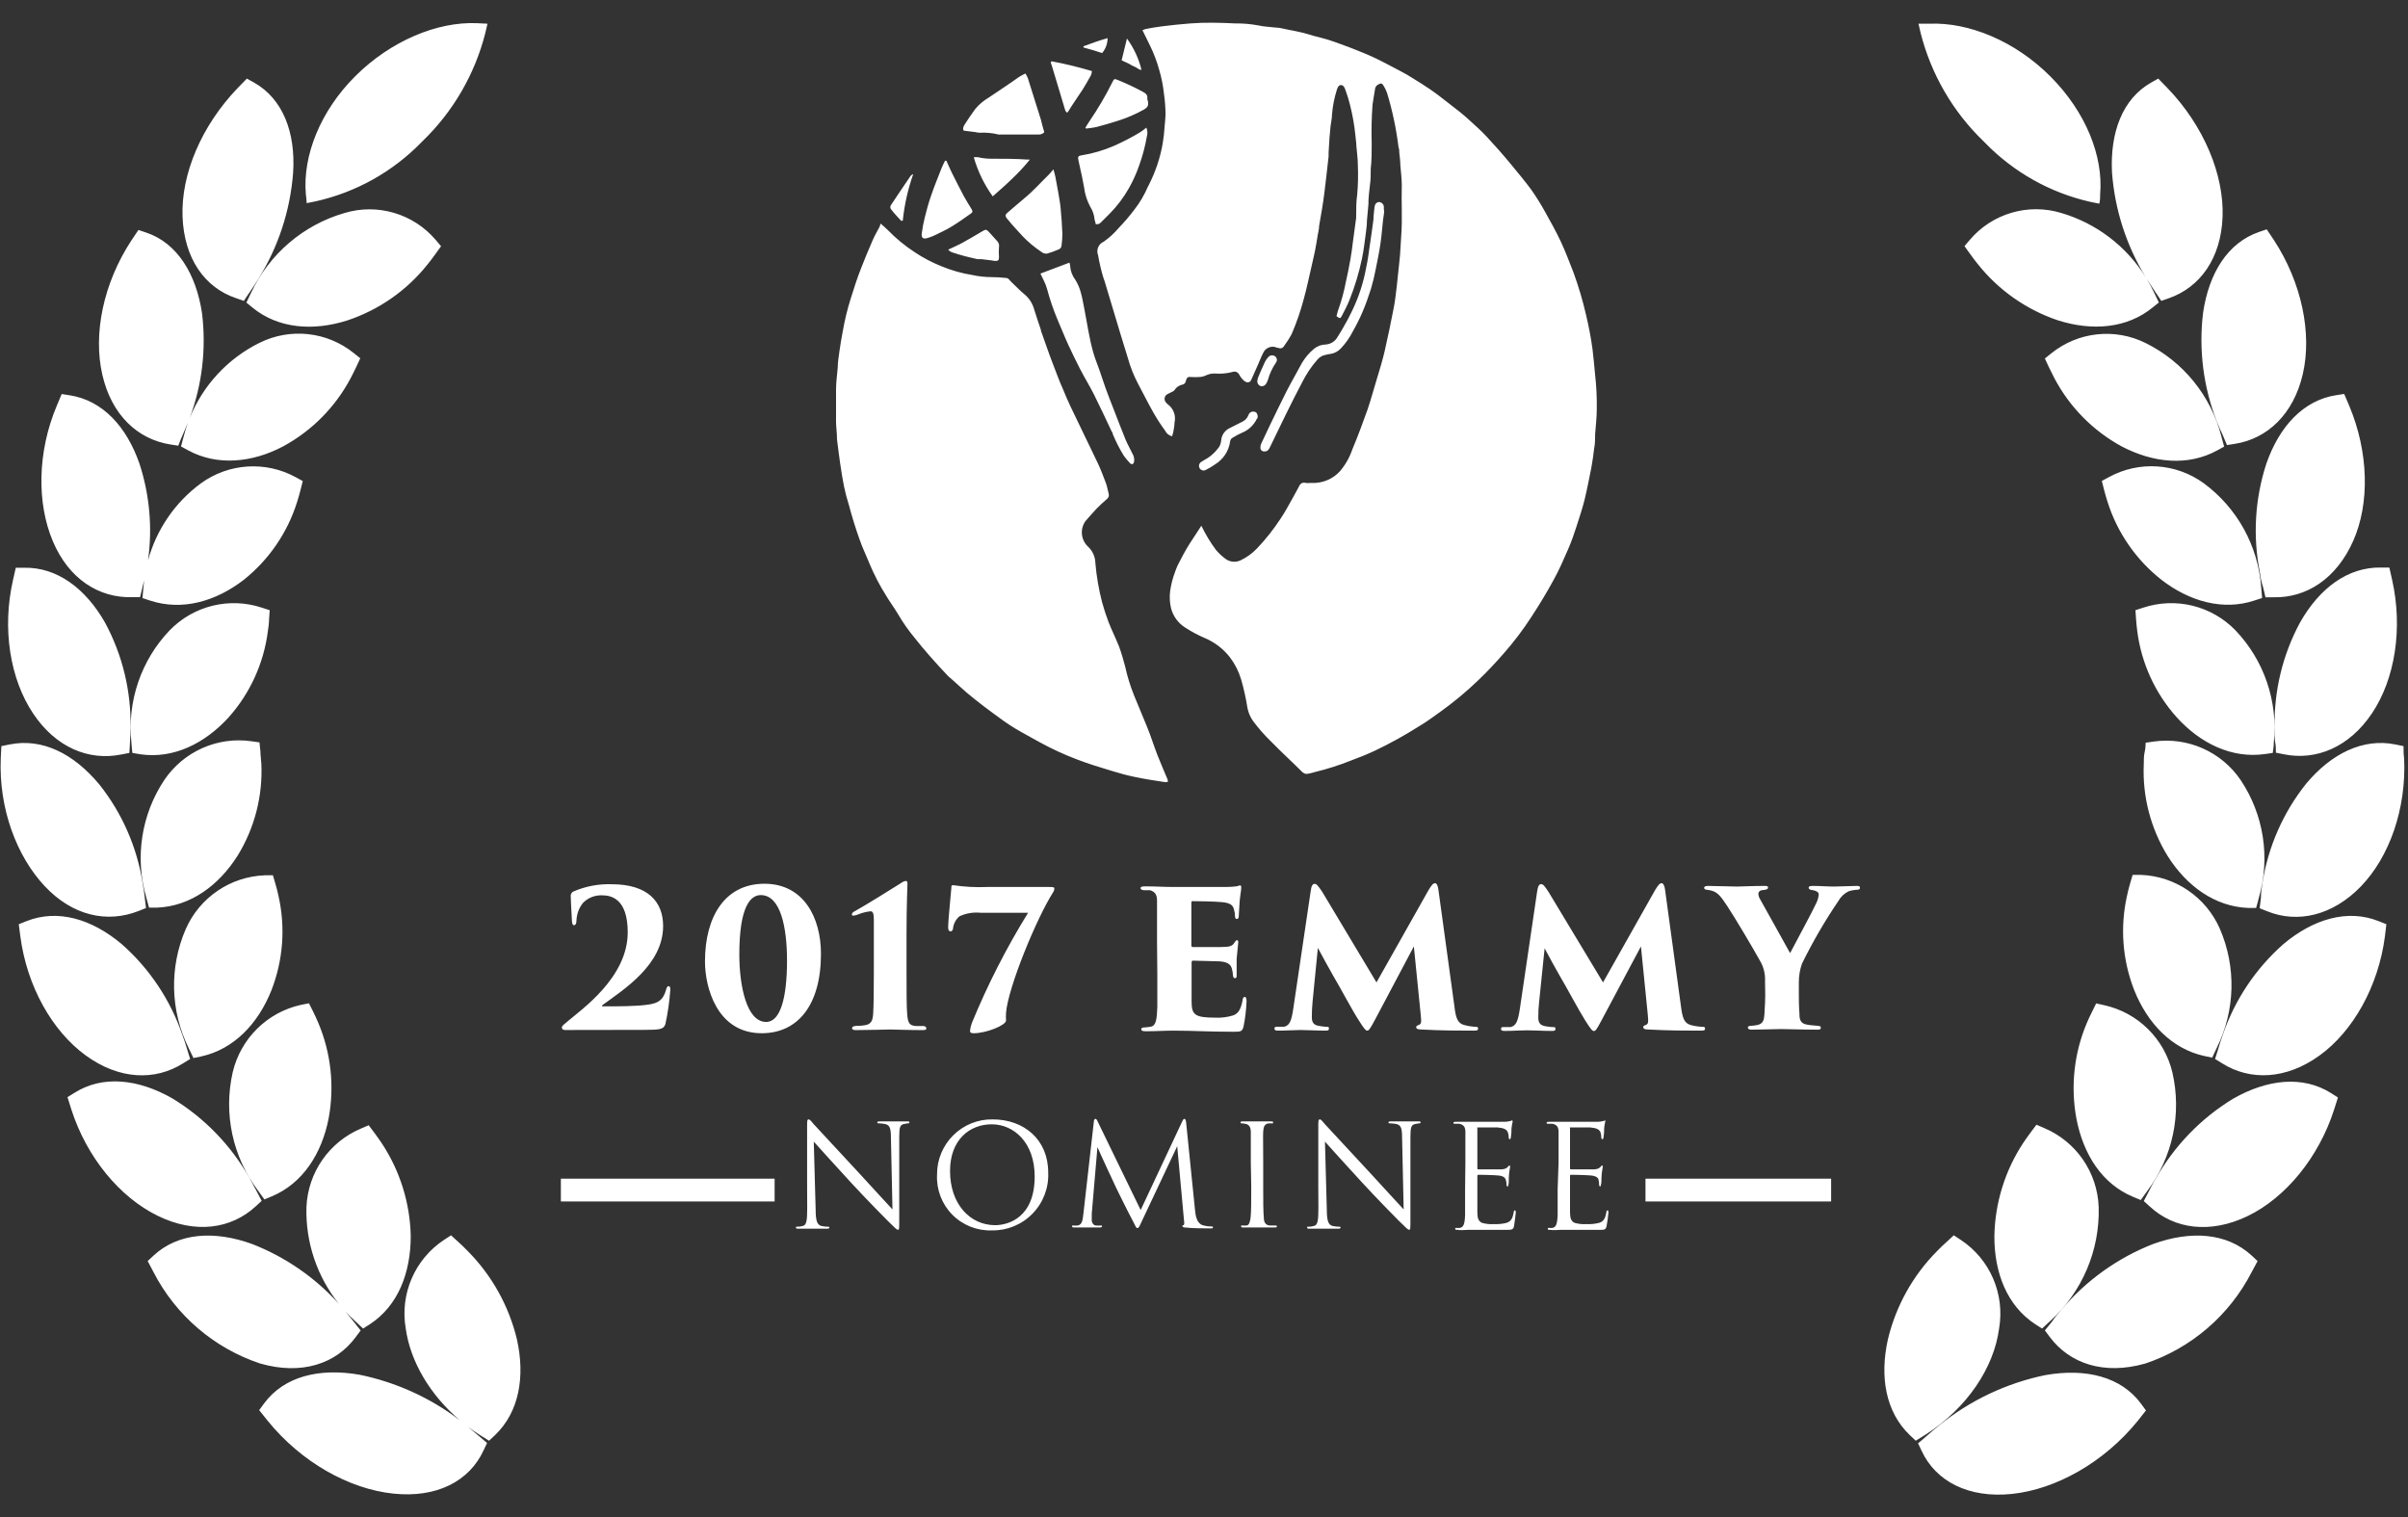 <?xml version="1.0" encoding="UTF-8"?>
<svg width="73px" height="46px" viewBox="0 0 73 46" version="1.1" xmlns="http://www.w3.org/2000/svg" xmlns:xlink="http://www.w3.org/1999/xlink">
    <rect x="0" y="0" width="73" height="46" fill="#333333" stroke="none"/>
    <!-- Generator: Sketch 52.5 (67469) - http://www.bohemiancoding.com/sketch -->
    <title>Combined Shape</title>
    <desc>Created with Sketch.</desc>
    <g id="Mobile-UI" stroke="none" stroke-width="1" fill="none" fill-rule="evenodd">
        <g id="Rare-In-Common---Mobile" transform="translate(-64, -1471)" fill="#FFFFFF">
            <g id="Group-4" transform="translate(25, 1398)">
                <path d="M104.044,81.396 C103.46,80.438 103.112,79.355 103.027,78.235 C102.964,77.018 103.343,75.996 104.214,75.503 L104.429,75.383 L104.703,75.664 C105.817,76.819 106.423,78.302 106.379,79.567 C106.335,80.832 105.694,81.711 104.754,82.04 L104.52,82.122 C104.46,82.027 104.397,81.936 104.334,81.844 C104.271,81.752 104.17,81.594 104.094,81.477 C104.089,81.469 104.084,81.461 104.079,81.454 C104.16,81.587 104.235,81.726 104.302,81.869 C104.35,81.97 104.397,82.068 104.448,82.17 L104.255,82.325 C103.479,82.957 102.428,83.043 101.383,82.71 C100.432,82.389 99.592,81.801 98.965,81.015 C98.883,80.914 98.804,80.81 98.725,80.699 L98.555,80.462 C98.609,80.402 98.659,80.338 98.713,80.275 C99.393,79.473 100.482,79.152 101.487,79.456 C102.553,79.77 103.46,80.463 104.044,81.396 Z M44.698,85.813 C44.646,85.941 44.591,86.068 44.534,86.196 C44.49,86.294 44.446,86.395 44.405,86.512 L44.162,86.474 C43.177,86.319 42.381,85.585 42.101,84.355 C41.82,83.125 42.129,81.591 42.984,80.288 L43.196,79.972 L43.432,80.051 C44.379,80.367 44.947,81.316 45.124,82.492 C45.257,83.567 45.129,84.658 44.752,85.672 C45.152,84.685 45.901,83.871 46.866,83.394 C47.801,82.929 48.921,83.052 49.732,83.71 L49.922,83.862 C49.884,83.947 49.843,84.036 49.802,84.121 C49.761,84.206 49.691,84.352 49.631,84.463 C49.169,85.337 48.46,86.055 47.592,86.528 C46.645,87.031 45.582,87.132 44.701,86.651 L44.487,86.534 L44.572,86.218 C44.607,86.08 44.65,85.945 44.698,85.813 Z M53.187,116.255 C53.289,116.341 53.391,116.426 53.491,116.512 C53.58,116.591 53.674,116.667 53.766,116.746 L53.658,116.974 C53.232,117.894 52.251,118.423 50.916,118.28 C49.581,118.138 48.132,117.331 47.109,116.066 L46.857,115.75 L47.005,115.548 C47.614,114.725 48.681,114.463 49.906,114.678 C51.008,114.905 52.045,115.376 52.94,116.057 C52.03,115.284 51.438,114.267 51.301,113.28 C51.118,112.23 51.576,111.171 52.465,110.586 L52.674,110.45 L52.891,110.649 C52.99,110.737 53.085,110.829 53.176,110.924 C53.911,111.664 54.429,112.593 54.672,113.609 C54.921,114.729 54.744,115.801 54.009,116.506 L53.826,116.677 L53.51,116.481 C53.399,116.409 53.291,116.333 53.187,116.255 Z M49.475,112.763 C49.554,112.86 49.638,112.961 49.72,113.065 C49.789,113.157 49.862,113.245 49.934,113.334 L49.783,113.536 C49.186,114.349 48.138,114.697 46.885,114.336 C45.491,113.872 44.332,112.88 43.657,111.572 L43.477,111.231 L43.66,111.06 C44.408,110.371 45.497,110.301 46.639,110.712 C47.646,111.104 48.547,111.725 49.271,112.525 C48.613,111.702 48.26,110.665 48.29,109.596 C48.334,108.545 48.981,107.616 49.95,107.211 L50.177,107.113 L50.348,107.341 C50.427,107.445 50.499,107.55 50.572,107.657 C51.124,108.492 51.43,109.467 51.452,110.469 C51.452,111.588 51.067,112.588 50.215,113.144 L50.007,113.277 C49.922,113.201 49.839,113.122 49.757,113.043 C49.659,112.953 49.565,112.86 49.475,112.763 Z M43.369,90.595 C43.353,90.659 43.338,90.723 43.322,90.788 L43.246,91.104 L43,91.104 C42.003,91.132 41.087,90.557 40.601,89.406 C40.115,88.254 40.128,86.705 40.724,85.294 C40.772,85.177 40.822,85.063 40.87,84.946 L41.116,84.984 C42.11,85.139 42.839,85.933 43.23,87.062 C43.537,88.007 43.625,89.007 43.488,89.987 C43.742,89.059 44.302,88.233 45.089,87.654 C45.932,87.041 47.051,86.968 47.965,87.467 L48.179,87.584 C48.157,87.676 48.132,87.764 48.11,87.856 C48.088,87.948 48.044,88.1 48.006,88.22 C47.715,89.149 47.153,89.969 46.393,90.576 C45.538,91.237 44.521,91.525 43.552,91.208 L43.319,91.132 L43.347,90.816 C43.353,90.742 43.36,90.668 43.369,90.595 Z M56.13,104.226 C56.067,104.226 56.032,104.197 56.032,104.15 C56.032,104.102 56.101,104.052 56.212,103.96 C56.628,103.603 58.03,102.635 58.03,101.265 C58.03,100.253 57.537,100.143 57.256,100.143 C57.038,100.133 56.825,100.217 56.673,100.374 C56.556,100.52 56.487,100.699 56.477,100.886 C56.477,101.016 56.436,101.05 56.401,101.05 C56.366,101.05 56.344,101.016 56.338,100.905 C56.338,100.854 56.303,100.326 56.303,100.178 C56.294,100.119 56.322,100.061 56.373,100.032 C56.741,99.87 57.141,99.793 57.544,99.807 C58.651,99.807 59.103,100.348 59.103,101.073 C59.103,102.249 57.913,102.995 57.269,103.467 C57.234,103.492 57.25,103.508 57.269,103.508 L57.585,103.508 C57.683,103.508 58.27,103.508 58.601,103.463 C59.005,103.422 59.119,103.267 59.194,102.999 C59.213,102.926 59.235,102.897 59.27,102.897 C59.305,102.897 59.321,102.926 59.321,103.005 C59.296,103.356 59.246,103.705 59.172,104.049 C59.115,104.207 59.011,104.222 58.509,104.222 L56.13,104.226 Z M62.092,104.324 C60.731,104.324 60.372,102.926 60.372,102.151 C60.372,100.778 60.984,99.792 62.174,99.792 C63.364,99.792 63.888,100.82 63.888,101.917 C63.888,103.473 63.184,104.324 62.092,104.324 Z M62.063,100.136 C61.748,100.136 61.413,100.491 61.413,101.936 C61.413,102.863 61.625,103.982 62.227,103.982 C62.66,103.982 62.859,103.242 62.859,102.126 C62.859,101.098 62.66,100.136 62.063,100.136 Z M66.482,102.486 C66.482,103.059 66.482,103.543 66.504,103.773 C66.526,104.004 66.567,104.09 66.76,104.105 C66.845,104.105 66.94,104.105 66.99,104.105 C67.041,104.105 67.082,104.134 67.082,104.169 C67.082,104.204 67.082,104.229 66.971,104.229 C66.539,104.229 66.043,104.21 65.993,104.21 C65.942,104.21 65.311,104.229 64.942,104.229 C64.853,104.229 64.831,104.204 64.831,104.169 C64.831,104.134 64.85,104.118 64.923,104.105 C64.995,104.093 65.096,104.105 65.207,104.083 C65.421,104.055 65.459,103.932 65.472,103.713 C65.485,103.495 65.491,103.043 65.491,102.47 L65.491,100.889 C65.491,100.721 65.472,100.627 65.396,100.627 C65.272,100.639 65.149,100.668 65.033,100.715 C64.984,100.736 64.932,100.751 64.879,100.759 C64.85,100.759 64.825,100.759 64.825,100.721 C64.83,100.685 64.854,100.653 64.888,100.639 C65.242,100.443 65.993,99.975 66.308,99.776 C66.353,99.741 66.405,99.717 66.46,99.706 C66.504,99.706 66.51,99.747 66.51,99.804 C66.51,99.861 66.482,100.437 66.482,101.332 L66.482,102.486 Z M70.768,99.89 C70.935,99.89 70.964,99.89 70.964,99.947 C70.96,99.982 70.949,100.015 70.929,100.045 C70.418,100.848 69.562,102.935 69.499,103.701 C69.493,103.78 69.493,103.859 69.499,103.938 C69.499,104.08 68.906,104.324 68.518,104.324 C68.432,104.324 68.407,104.302 68.407,104.251 C68.415,104.171 68.433,104.092 68.461,104.017 C68.938,102.857 69.509,101.737 70.168,100.671 L68.72,100.671 C68.503,100.65 68.286,100.687 68.088,100.778 C67.982,100.868 67.912,100.994 67.893,101.133 C67.893,101.19 67.858,101.237 67.817,101.237 C67.776,101.237 67.744,101.202 67.744,101.12 C67.744,100.876 67.842,99.962 67.842,99.906 C67.842,99.849 67.842,99.836 67.899,99.836 C68.241,99.887 68.586,99.905 68.931,99.89 L70.768,99.89 Z M74.076,101.547 C74.076,100.598 74.076,100.491 74.076,100.304 C74.076,100.117 74.013,100.038 73.867,99.988 C73.814,99.988 73.735,99.988 73.678,99.988 C73.621,99.988 73.574,99.956 73.574,99.925 C73.574,99.893 73.609,99.871 73.7,99.871 C74.016,99.871 74.306,99.89 74.559,99.89 L76.187,99.89 C76.293,99.889 76.398,99.882 76.503,99.868 C76.532,99.856 76.563,99.847 76.594,99.842 C76.623,99.842 76.629,99.868 76.629,99.896 C76.629,99.925 76.629,99.981 76.601,100.149 C76.582,100.266 76.572,100.465 76.553,100.782 C76.553,100.826 76.531,100.861 76.496,100.861 C76.462,100.861 76.443,100.832 76.44,100.782 C76.44,100.713 76.43,100.645 76.411,100.579 C76.38,100.446 76.304,100.37 76.029,100.348 C75.837,100.329 75.335,100.32 75.165,100.32 C75.13,100.32 75.117,100.32 75.117,100.377 L75.117,101.642 C75.117,101.683 75.117,101.711 75.165,101.711 C75.326,101.711 75.796,101.711 76.001,101.711 C76.282,101.711 76.358,101.683 76.421,101.579 C76.455,101.528 76.474,101.503 76.503,101.503 C76.531,101.503 76.538,101.537 76.538,101.572 C76.538,101.607 76.509,101.838 76.49,102.066 C76.49,102.198 76.49,102.48 76.49,102.546 C76.49,102.613 76.49,102.654 76.44,102.654 C76.389,102.654 76.386,102.613 76.377,102.562 C76.367,102.512 76.377,102.477 76.358,102.429 C76.336,102.262 76.253,102.164 75.973,102.145 C75.812,102.145 75.341,102.123 75.158,102.123 C75.13,102.123 75.124,102.151 75.124,102.198 L75.124,102.597 C75.124,102.793 75.124,103.135 75.124,103.353 C75.124,103.761 75.209,103.852 75.849,103.852 C76.031,103.86 76.212,103.836 76.386,103.783 C76.55,103.72 76.616,103.593 76.67,103.324 C76.67,103.255 76.705,103.223 76.739,103.223 C76.774,103.223 76.79,103.28 76.79,103.35 C76.78,103.61 76.75,103.869 76.698,104.124 C76.657,104.273 76.616,104.279 76.405,104.279 C75.61,104.279 75.174,104.245 74.568,104.245 C74.297,104.245 74.057,104.264 73.738,104.264 C73.634,104.264 73.599,104.245 73.599,104.204 C73.599,104.162 73.628,104.147 73.716,104.147 C73.774,104.142 73.832,104.135 73.889,104.124 C74.05,104.099 74.073,103.881 74.085,103.517 C74.085,103.286 74.085,102.945 74.085,102.568 L74.076,101.547 Z M83.09,103.498 C83.134,103.875 83.191,104.017 83.383,104.074 C83.486,104.103 83.592,104.121 83.699,104.128 C83.775,104.128 83.809,104.128 83.809,104.185 C83.809,104.241 83.762,104.245 83.67,104.245 C83.191,104.245 82.724,104.245 82.064,104.21 C81.957,104.21 81.931,104.169 81.931,104.14 C81.931,104.112 81.957,104.093 81.995,104.08 C82.089,104.045 82.096,104.011 82.07,103.764 L81.862,101.692 L80.685,103.913 C80.527,104.21 80.492,104.245 80.448,104.245 C80.404,104.245 80.35,104.185 80.189,103.928 C79.984,103.612 79.634,102.945 79.413,102.575 C79.315,102.407 79.062,101.942 78.952,101.737 L78.791,103.372 C78.776,103.525 78.769,103.679 78.769,103.833 C78.769,104.001 78.826,104.071 78.971,104.099 C79.041,104.112 79.111,104.122 79.182,104.128 C79.271,104.128 79.287,104.128 79.287,104.181 C79.287,104.235 79.264,104.245 79.173,104.245 C78.917,104.245 78.602,104.226 78.428,104.226 C78.254,104.226 77.977,104.245 77.765,104.245 C77.705,104.245 77.636,104.245 77.636,104.185 C77.636,104.124 77.671,104.128 77.753,104.128 C77.835,104.128 77.863,104.128 77.926,104.128 C78.093,104.09 78.15,103.96 78.207,103.577 L78.734,100.019 C78.756,99.845 78.797,99.795 78.854,99.795 C78.911,99.795 78.958,99.852 79.081,100.032 L80.729,102.783 L82.307,99.985 C82.399,99.833 82.446,99.776 82.503,99.776 C82.559,99.776 82.594,99.858 82.61,100 L83.09,103.498 Z M89.958,103.498 C90.005,103.875 90.062,104.017 90.251,104.074 C90.359,104.104 90.47,104.122 90.582,104.128 C90.655,104.128 90.69,104.128 90.69,104.185 C90.69,104.241 90.646,104.245 90.551,104.245 C90.074,104.245 89.604,104.245 88.948,104.21 C88.837,104.21 88.815,104.169 88.815,104.14 C88.815,104.112 88.837,104.093 88.878,104.08 C88.97,104.045 88.976,104.011 88.954,103.764 L88.746,101.692 L87.556,103.925 C87.401,104.222 87.366,104.257 87.319,104.257 C87.272,104.257 87.221,104.197 87.06,103.941 C86.858,103.625 86.508,102.957 86.287,102.587 C86.189,102.42 85.933,101.955 85.826,101.749 L85.659,103.381 C85.642,103.535 85.633,103.689 85.634,103.843 C85.634,104.011 85.694,104.08 85.836,104.109 C85.907,104.122 85.978,104.131 86.05,104.137 C86.139,104.137 86.154,104.137 86.154,104.191 C86.154,104.245 86.132,104.254 86.038,104.254 C85.785,104.254 85.466,104.235 85.293,104.235 C85.119,104.235 84.845,104.254 84.63,104.254 C84.573,104.254 84.504,104.254 84.504,104.194 C84.504,104.134 84.538,104.137 84.617,104.137 C84.696,104.137 84.728,104.137 84.794,104.137 C84.958,104.099 85.018,103.969 85.075,103.587 L85.599,100.029 C85.624,99.855 85.662,99.804 85.722,99.804 C85.782,99.804 85.826,99.861 85.946,100.042 L87.597,102.783 L89.175,99.985 C89.269,99.833 89.314,99.776 89.37,99.776 C89.427,99.776 89.465,99.858 89.481,100 L89.958,103.498 Z M92.508,102.746 C92.519,102.523 92.463,102.303 92.347,102.113 C92.132,101.721 91.561,100.766 91.365,100.472 C91.17,100.178 91.081,100.06 90.898,100.004 C90.848,99.99 90.798,99.98 90.747,99.975 C90.69,99.975 90.661,99.943 90.661,99.912 C90.661,99.88 90.706,99.858 90.775,99.858 C91.012,99.858 91.444,99.877 91.665,99.877 C91.763,99.877 92.126,99.858 92.489,99.858 C92.552,99.858 92.599,99.858 92.599,99.906 C92.599,99.953 92.571,99.962 92.482,99.981 C92.328,99.981 92.306,100.054 92.306,100.102 C92.311,100.161 92.33,100.219 92.363,100.269 C92.454,100.437 93.177,101.721 93.268,101.895 C93.622,101.227 93.934,100.652 94.042,100.418 C94.093,100.327 94.125,100.227 94.136,100.124 C94.136,100.06 94.098,100.01 93.928,99.981 C93.874,99.981 93.83,99.95 93.83,99.912 C93.83,99.874 93.865,99.858 93.956,99.858 C94.193,99.858 94.389,99.877 94.607,99.877 L95.273,99.858 C95.342,99.858 95.386,99.858 95.386,99.912 C95.386,99.966 95.348,99.975 95.273,99.975 C95.195,99.982 95.119,99.996 95.045,100.019 C94.912,100.083 94.802,100.187 94.73,100.317 C94.319,100.923 93.951,101.557 93.628,102.214 C93.566,102.391 93.534,102.577 93.533,102.765 L93.533,103.176 C93.533,103.267 93.533,103.492 93.552,103.748 C93.552,103.894 93.575,104.036 93.789,104.064 C93.893,104.086 94.007,104.086 94.105,104.099 C94.203,104.112 94.199,104.121 94.199,104.162 C94.199,104.204 94.171,104.216 94.083,104.216 C93.666,104.216 93.189,104.197 92.997,104.197 C92.804,104.197 92.366,104.216 92.104,104.216 C92.022,104.216 91.987,104.191 91.987,104.153 C91.987,104.115 92.022,104.099 92.091,104.099 C92.159,104.094 92.226,104.085 92.293,104.071 C92.445,104.03 92.479,103.925 92.489,103.754 C92.508,103.511 92.514,103.252 92.514,103.16 L92.508,102.746 Z M63.468,108.976 C63.468,107.426 63.468,107.983 63.468,107.151 C63.468,106.983 63.468,106.936 63.515,106.936 C63.562,106.936 63.622,107.031 63.663,107.075 L65.027,108.546 C65.45,109.001 65.917,109.523 66.056,109.665 L66.009,107.486 C66.009,107.208 65.974,107.113 65.841,107.078 C65.78,107.065 65.718,107.058 65.655,107.056 C65.611,107.056 65.595,107.056 65.595,107.028 C65.595,106.999 65.63,106.996 65.683,106.996 C65.876,106.996 66.081,106.996 66.128,106.996 C66.176,106.996 66.315,106.996 66.491,106.996 C66.539,106.996 66.57,106.996 66.57,107.028 C66.57,107.059 66.551,107.053 66.52,107.056 L66.409,107.075 C66.289,107.1 66.261,107.164 66.261,107.461 L66.261,109.966 C66.261,110.25 66.261,110.282 66.223,110.282 C66.185,110.282 66.138,110.235 65.908,110.007 C65.86,109.963 65.242,109.333 64.79,108.843 C64.339,108.353 63.809,107.765 63.67,107.61 L63.727,109.668 C63.727,110.02 63.777,110.13 63.894,110.165 C63.964,110.182 64.036,110.19 64.109,110.19 C64.131,110.19 64.143,110.19 64.143,110.216 C64.143,110.241 64.118,110.25 64.064,110.25 C63.821,110.25 63.651,110.25 63.61,110.25 C63.569,110.25 63.392,110.25 63.2,110.25 C63.159,110.25 63.13,110.25 63.13,110.216 C63.13,110.181 63.13,110.19 63.165,110.19 C63.225,110.191 63.284,110.182 63.342,110.165 C63.449,110.137 63.471,110.01 63.471,109.621 L63.468,108.976 Z M67.407,108.615 C67.402,108.166 67.579,107.735 67.897,107.419 C68.215,107.102 68.647,106.928 69.095,106.936 C70.042,106.936 70.777,107.546 70.777,108.546 C70.798,109.009 70.626,109.461 70.302,109.793 C69.979,110.126 69.533,110.309 69.07,110.301 C68.621,110.317 68.185,110.144 67.869,109.824 C67.553,109.504 67.385,109.065 67.407,108.615 Z M70.367,108.666 C70.367,107.638 69.736,107.085 69.064,107.085 C68.391,107.085 67.801,107.559 67.801,108.498 C67.801,109.498 68.401,110.143 69.171,110.143 C69.569,110.14 70.367,109.915 70.367,108.666 Z M75.228,109.687 C75.243,109.842 75.275,110.083 75.458,110.143 C75.544,110.169 75.633,110.182 75.723,110.181 C75.745,110.181 75.771,110.181 75.771,110.206 C75.771,110.231 75.771,110.241 75.707,110.241 C75.644,110.241 75.124,110.241 74.966,110.216 C74.868,110.216 74.846,110.193 74.846,110.171 C74.846,110.149 74.846,110.152 74.877,110.143 C74.909,110.133 74.903,110.064 74.893,109.988 L74.688,107.749 L73.624,110.004 C73.536,110.193 73.523,110.231 73.482,110.231 C73.441,110.231 73.432,110.19 73.353,110.035 C73.239,109.827 72.873,109.087 72.851,109.039 C72.829,108.992 72.318,107.904 72.27,107.774 L72.097,109.795 C72.097,109.865 72.097,109.925 72.097,109.997 C72.097,110.07 72.147,110.14 72.214,110.152 C72.264,110.158 72.315,110.158 72.365,110.152 C72.393,110.152 72.409,110.152 72.409,110.174 C72.409,110.197 72.387,110.212 72.346,110.212 C72.188,110.212 71.967,110.212 71.936,110.212 C71.904,110.212 71.69,110.212 71.573,110.212 C71.532,110.212 71.5,110.212 71.5,110.178 C71.5,110.143 71.522,110.152 71.544,110.152 C71.587,110.157 71.631,110.157 71.674,110.152 C71.813,110.127 71.822,109.972 71.844,109.798 L72.16,107.009 C72.16,106.958 72.182,106.92 72.207,106.92 C72.232,106.92 72.248,106.939 72.27,106.987 L73.58,109.684 L74.843,106.99 C74.862,106.952 74.877,106.92 74.906,106.92 C74.934,106.92 74.95,106.955 74.959,107.037 L75.228,109.687 Z M76.919,108.242 C76.919,107.572 76.919,107.451 76.919,107.316 C76.919,107.18 76.869,107.097 76.774,107.075 C76.731,107.064 76.686,107.058 76.642,107.056 C76.623,107.056 76.607,107.056 76.607,107.031 C76.607,107.006 76.626,106.996 76.673,106.996 C76.815,106.996 77.087,106.996 77.106,106.996 C77.125,106.996 77.399,106.996 77.529,106.996 C77.573,106.996 77.595,106.996 77.595,107.031 C77.595,107.066 77.595,107.056 77.56,107.056 C77.525,107.054 77.491,107.054 77.456,107.056 C77.339,107.078 77.304,107.151 77.295,107.303 C77.286,107.455 77.295,107.559 77.295,108.229 L77.295,108.985 C77.295,109.396 77.295,109.735 77.314,109.915 C77.314,110.042 77.355,110.133 77.481,110.152 L77.658,110.152 C77.696,110.152 77.708,110.152 77.708,110.178 C77.708,110.203 77.708,110.212 77.645,110.212 C77.409,110.212 77.134,110.212 77.112,110.212 C77.09,110.212 76.822,110.212 76.692,110.212 C76.648,110.212 76.626,110.212 76.626,110.178 C76.626,110.143 76.626,110.152 76.673,110.152 C76.71,110.156 76.747,110.156 76.784,110.152 C76.869,110.152 76.894,110.039 76.913,109.912 C76.932,109.732 76.932,109.393 76.932,108.982 L76.919,108.242 Z M78.965,108.976 C78.965,107.426 78.965,107.983 78.965,107.151 C78.965,106.983 78.965,106.936 79.012,106.936 C79.059,106.936 79.119,107.031 79.16,107.075 L80.524,108.546 C80.947,109.001 81.414,109.523 81.553,109.665 L81.505,107.486 C81.505,107.208 81.471,107.113 81.338,107.078 C81.277,107.065 81.214,107.058 81.152,107.056 C81.108,107.056 81.092,107.056 81.092,107.028 C81.092,106.999 81.127,106.996 81.18,106.996 C81.373,106.996 81.578,106.996 81.625,106.996 C81.673,106.996 81.811,106.996 81.988,106.996 C82.036,106.996 82.067,106.996 82.067,107.028 C82.067,107.059 82.048,107.053 82.017,107.056 L81.906,107.075 C81.786,107.1 81.758,107.164 81.758,107.461 L81.758,109.966 C81.758,110.25 81.758,110.282 81.72,110.282 C81.682,110.282 81.635,110.235 81.404,110.007 C81.357,109.963 80.738,109.333 80.287,108.843 C79.836,108.353 79.305,107.765 79.167,107.61 L79.223,109.668 C79.223,110.02 79.274,110.13 79.391,110.165 C79.461,110.182 79.533,110.19 79.605,110.19 C79.627,110.19 79.64,110.19 79.64,110.216 C79.64,110.241 79.615,110.25 79.561,110.25 C79.318,110.25 79.148,110.25 79.107,110.25 C79.066,110.25 78.889,110.25 78.696,110.25 C78.655,110.25 78.627,110.25 78.627,110.216 C78.627,110.181 78.627,110.19 78.662,110.19 C78.721,110.191 78.781,110.182 78.838,110.165 C78.946,110.137 78.968,110.01 78.968,109.621 L78.965,108.976 Z M83.424,108.242 C83.424,107.572 83.424,107.451 83.424,107.316 C83.424,107.18 83.383,107.1 83.241,107.069 C83.213,107.069 83.156,107.069 83.118,107.069 C83.08,107.069 83.061,107.069 83.061,107.044 C83.061,107.018 83.083,107.009 83.131,107.009 C83.229,107.009 83.345,107.009 83.614,107.009 L84.595,107.009 C84.661,107.01 84.727,107.002 84.791,106.983 C84.819,106.983 84.826,106.964 84.838,106.964 C84.851,106.964 84.857,106.983 84.857,107.006 C84.842,107.071 84.83,107.138 84.822,107.205 C84.822,107.271 84.822,107.353 84.804,107.464 C84.804,107.508 84.788,107.537 84.769,107.537 C84.75,107.537 84.737,107.515 84.737,107.48 C84.738,107.433 84.73,107.386 84.715,107.341 C84.684,107.24 84.595,107.198 84.4,107.18 C84.327,107.18 83.86,107.18 83.812,107.18 C83.765,107.18 83.787,107.18 83.787,107.224 L83.787,108.407 C83.787,108.438 83.787,108.451 83.812,108.451 C83.838,108.451 84.396,108.451 84.494,108.451 C84.592,108.451 84.665,108.429 84.709,108.378 C84.753,108.328 84.744,108.337 84.759,108.337 C84.775,108.337 84.781,108.337 84.781,108.369 C84.781,108.4 84.759,108.47 84.747,108.609 C84.734,108.748 84.747,108.843 84.731,108.903 C84.715,108.963 84.731,108.966 84.699,108.966 C84.668,108.966 84.671,108.932 84.671,108.897 C84.671,108.856 84.664,108.815 84.652,108.777 C84.636,108.713 84.586,108.653 84.431,108.637 C84.276,108.622 83.891,108.615 83.819,108.615 C83.811,108.614 83.803,108.617 83.797,108.622 C83.791,108.628 83.787,108.636 83.787,108.644 L83.787,109.023 C83.787,109.169 83.787,109.656 83.787,109.757 C83.787,109.931 83.822,110.026 83.929,110.073 C84.044,110.106 84.164,110.118 84.283,110.111 C84.413,110.117 84.544,110.104 84.671,110.073 C84.807,110.029 84.854,109.94 84.889,109.757 C84.889,109.71 84.905,109.694 84.927,109.694 C84.949,109.694 84.952,109.729 84.952,109.757 C84.952,109.785 84.917,110.073 84.898,110.174 C84.879,110.276 84.832,110.285 84.665,110.285 C84.349,110.285 84.207,110.285 84.033,110.285 C83.86,110.285 83.664,110.285 83.5,110.285 C83.396,110.285 83.295,110.304 83.184,110.285 C83.137,110.285 83.115,110.285 83.115,110.25 C83.115,110.216 83.137,110.231 83.162,110.225 C83.195,110.229 83.228,110.229 83.26,110.225 C83.352,110.203 83.408,110.143 83.415,109.823 C83.415,109.656 83.415,109.434 83.415,109.055 L83.424,108.242 Z M86.249,108.242 C86.249,107.572 86.249,107.451 86.249,107.316 C86.249,107.18 86.208,107.1 86.066,107.069 L85.94,107.069 C85.911,107.069 85.886,107.069 85.886,107.044 C85.886,107.018 85.908,107.009 85.952,107.009 C86.053,107.009 86.167,107.009 86.438,107.009 L87.42,107.009 C87.486,107.01 87.552,107.001 87.616,106.983 C87.641,106.983 87.65,106.964 87.663,106.964 C87.676,106.964 87.663,106.983 87.663,107.006 C87.648,107.071 87.637,107.138 87.631,107.205 C87.631,107.271 87.631,107.353 87.613,107.464 C87.613,107.508 87.597,107.537 87.578,107.537 C87.559,107.537 87.543,107.515 87.543,107.48 C87.545,107.433 87.538,107.386 87.524,107.341 C87.493,107.24 87.404,107.198 87.209,107.18 C87.136,107.18 86.669,107.18 86.621,107.18 C86.574,107.18 86.596,107.18 86.596,107.224 L86.596,108.407 C86.596,108.438 86.596,108.451 86.621,108.451 C86.647,108.451 87.202,108.451 87.303,108.451 C87.404,108.451 87.474,108.429 87.518,108.378 C87.562,108.328 87.553,108.337 87.568,108.337 C87.584,108.337 87.59,108.337 87.59,108.369 C87.59,108.4 87.568,108.47 87.556,108.609 C87.543,108.748 87.556,108.843 87.537,108.903 C87.518,108.963 87.537,108.966 87.508,108.966 C87.48,108.966 87.477,108.932 87.477,108.897 C87.478,108.856 87.472,108.816 87.461,108.777 C87.461,108.713 87.392,108.653 87.24,108.637 C87.089,108.622 86.697,108.615 86.625,108.615 C86.617,108.614 86.609,108.617 86.603,108.623 C86.598,108.628 86.595,108.636 86.596,108.644 L86.596,109.023 C86.596,109.169 86.596,109.656 86.596,109.757 C86.596,109.931 86.631,110.026 86.738,110.073 C86.853,110.106 86.973,110.118 87.092,110.111 C87.221,110.117 87.351,110.104 87.477,110.073 C87.616,110.029 87.663,109.94 87.698,109.757 C87.698,109.71 87.713,109.694 87.736,109.694 C87.758,109.694 87.761,109.729 87.761,109.757 C87.749,109.897 87.73,110.036 87.704,110.174 C87.676,110.285 87.641,110.285 87.474,110.285 C87.158,110.285 87.016,110.285 86.842,110.285 C86.669,110.285 86.473,110.285 86.306,110.285 C86.205,110.285 86.101,110.304 85.99,110.285 C85.943,110.285 85.921,110.285 85.921,110.25 C85.921,110.216 85.943,110.231 85.968,110.225 C86.001,110.229 86.033,110.229 86.066,110.225 C86.158,110.203 86.211,110.143 86.221,109.823 C86.221,109.656 86.221,109.434 86.221,109.055 L86.249,108.242 Z M45.932,94.747 C45.203,95.547 44.25,96.012 43.256,95.867 L43.013,95.826 C43,95.718 42.991,95.613 42.984,95.51 C42.853,94.261 43.276,93.017 44.143,92.11 C44.867,91.362 45.955,91.096 46.942,91.423 L47.176,91.499 L47.157,91.774 C47.157,91.901 47.135,92.027 47.119,92.148 C46.993,93.114 46.58,94.02 45.932,94.747 Z M42.94,95.51 C42.94,95.617 42.924,95.725 42.921,95.826 L42.678,95.873 C41.697,96.072 40.696,95.668 40.002,94.627 C39.307,93.587 39.055,92.062 39.396,90.576 C39.421,90.453 39.449,90.332 39.478,90.212 L39.727,90.212 C40.734,90.19 41.596,90.845 42.183,91.873 C42.715,92.857 42.982,93.963 42.956,95.083 C42.956,95.215 42.95,95.358 42.94,95.51 Z M46.207,98.935 C45.629,99.852 44.768,100.475 43.764,100.516 L43.518,100.516 L43.432,100.2 C43.084,98.992 43.285,97.691 43.982,96.645 C44.567,95.781 45.591,95.325 46.623,95.472 L46.866,95.506 L46.895,95.781 C46.895,95.905 46.917,96.031 46.923,96.155 C46.968,97.132 46.719,98.101 46.207,98.935 Z M43.388,100.212 L43.426,100.529 L43.196,100.62 C42.249,100.99 41.204,100.769 40.355,99.864 C39.506,98.96 38.96,97.515 39.023,95.993 L39.042,95.62 L39.285,95.57 C40.286,95.367 41.233,95.851 42.006,96.775 C42.703,97.649 43.159,98.692 43.328,99.798 C43.354,99.937 43.372,100.067 43.388,100.212 Z M47.229,103.021 C46.825,104.036 46.09,104.808 45.105,105.026 L44.865,105.076 C44.815,104.978 44.771,104.88 44.723,104.782 C44.161,103.649 44.128,102.325 44.632,101.164 C45.054,100.207 45.984,99.575 47.027,99.536 L47.274,99.536 C47.299,99.624 47.324,99.713 47.352,99.804 C47.381,99.896 47.419,100.045 47.444,100.168 C47.658,101.119 47.583,102.112 47.229,103.021 Z M44.667,104.789 C44.698,104.896 44.73,105 44.764,105.105 L44.553,105.235 C43.701,105.772 42.615,105.737 41.599,104.997 C40.582,104.257 39.819,102.907 39.617,101.392 L39.569,101.019 L39.8,100.927 C40.747,100.551 41.779,100.857 42.688,101.62 C43.532,102.363 44.167,103.315 44.531,104.381 C44.581,104.513 44.625,104.649 44.667,104.789 Z M48.965,106.895 C48.757,107.976 48.176,108.875 47.245,109.267 L47.015,109.362 C46.948,109.27 46.882,109.181 46.819,109.09 C46.05,108.067 45.77,106.755 46.055,105.506 C46.296,104.483 47.101,103.689 48.126,103.463 L48.366,103.416 C48.407,103.501 48.448,103.584 48.492,103.666 C48.536,103.748 48.599,103.897 48.65,104.011 C49.034,104.921 49.143,105.923 48.965,106.895 Z M46.778,109.109 C46.828,109.21 46.879,109.308 46.933,109.406 L46.75,109.574 C46.008,110.257 44.925,110.418 43.78,109.858 C42.634,109.298 41.63,108.094 41.16,106.626 L41.046,106.262 L41.258,106.13 C42.116,105.589 43.196,105.709 44.231,106.303 C45.203,106.895 46.007,107.727 46.567,108.72 C46.639,108.856 46.709,108.985 46.778,109.109 Z M49.53,82.714 C48.485,83.046 47.434,82.96 46.658,82.328 L46.469,82.173 C46.516,82.072 46.563,81.974 46.614,81.872 C47.166,80.699 48.195,79.82 49.439,79.459 C50.444,79.155 51.533,79.477 52.213,80.278 C52.267,80.342 52.317,80.405 52.371,80.465 L52.2,80.702 C52.125,80.81 52.042,80.914 51.96,81.018 C51.331,81.807 50.487,82.396 49.53,82.714 Z M46.579,81.844 C46.516,81.936 46.453,82.027 46.393,82.122 L46.159,82.04 C45.213,81.724 44.581,80.845 44.534,79.567 C44.487,78.289 45.099,76.819 46.21,75.664 L46.484,75.383 L46.702,75.503 C47.576,75.996 47.965,77.018 47.886,78.235 C47.799,79.387 47.433,80.5 46.819,81.477 C46.743,81.594 46.664,81.724 46.579,81.844 Z M48.577,79.102 L48.296,79.159 C48.296,79.064 48.28,78.969 48.271,78.877 C48.176,77.723 48.706,76.369 49.773,75.307 C50.84,74.244 52.251,73.65 53.463,73.703 L53.778,73.719 L53.712,74.004 C53.396,75.248 52.74,76.379 51.818,77.271 L51.768,77.321 C50.898,78.212 49.79,78.83 48.577,79.102 Z M75.42,88.938 C75.544,89.197 75.693,89.444 75.865,89.675 C75.957,89.784 76.064,89.881 76.181,89.962 C76.309,90.043 76.47,90.052 76.607,89.988 C76.797,89.898 76.968,89.774 77.112,89.621 C77.373,89.346 77.608,89.049 77.816,88.732 C77.945,88.542 78.056,88.337 78.169,88.134 C78.248,87.998 78.318,87.859 78.393,87.723 C78.425,87.652 78.506,87.616 78.58,87.641 C78.631,87.646 78.683,87.646 78.734,87.641 C78.778,87.641 78.819,87.641 78.864,87.641 C79.153,87.628 79.425,87.501 79.621,87.287 C79.789,87.089 79.917,86.862 80,86.616 C80.167,86.221 80.315,85.816 80.461,85.408 C80.568,85.092 80.65,84.776 80.742,84.482 C80.833,84.187 80.909,83.931 80.975,83.653 C81.076,83.207 81.171,82.761 81.256,82.312 C81.297,82.097 81.319,81.882 81.344,81.679 C81.37,81.477 81.392,81.18 81.423,80.93 C81.455,80.68 81.458,80.399 81.48,80.133 C81.518,79.627 81.48,79.121 81.496,78.615 C81.496,78.409 81.467,78.207 81.452,78.001 C81.452,77.878 81.433,77.751 81.42,77.625 C81.42,77.574 81.42,77.521 81.398,77.47 C81.33,76.912 81.214,76.36 81.051,75.822 C81.023,75.74 80.984,75.661 80.937,75.588 C80.899,75.522 80.858,75.519 80.792,75.557 C80.739,75.579 80.7,75.626 80.688,75.683 C80.663,75.848 80.634,75.999 80.609,76.173 C80.58,76.569 80.572,76.966 80.584,77.362 C80.584,77.612 80.584,77.862 80.555,78.109 C80.555,78.28 80.555,78.447 80.53,78.618 C80.505,78.789 80.498,78.934 80.486,79.073 C80.486,79.108 80.486,79.143 80.486,79.178 L80.439,79.696 C80.439,79.817 80.423,79.94 80.407,80.06 C80.372,80.32 80.344,80.579 80.29,80.835 C80.2,81.267 80.073,81.69 79.908,82.1 C79.845,82.261 79.76,82.416 79.681,82.571 C79.637,82.663 79.618,82.66 79.517,82.587 C79.536,82.524 79.545,82.454 79.571,82.391 C79.668,82.12 79.744,81.842 79.798,81.559 C79.851,81.325 79.899,81.091 79.94,80.854 C79.971,80.69 79.99,80.519 80.012,80.351 C80.047,80.101 80.079,79.851 80.113,79.602 C80.113,79.586 80.113,79.567 80.113,79.551 C80.113,79.333 80.113,79.111 80.145,78.896 C80.17,78.601 80.177,78.304 80.164,78.008 C80.164,77.815 80.136,77.625 80.12,77.435 C80.12,77.331 80.098,77.226 80.091,77.119 C80.06,76.799 80.004,76.482 79.924,76.17 C79.886,76.018 79.836,75.854 79.785,75.721 C79.763,75.655 79.728,75.579 79.653,75.579 C79.577,75.579 79.548,75.661 79.526,75.727 C79.45,75.969 79.401,76.218 79.381,76.471 C79.381,76.588 79.35,76.705 79.337,76.822 C79.324,76.939 79.315,77.053 79.305,77.17 C79.296,77.287 79.287,77.486 79.277,77.628 C79.277,77.666 79.277,77.704 79.277,77.745 L79.211,78.327 C79.192,78.495 79.173,78.665 79.151,78.833 C79.129,79.001 79.107,79.168 79.078,79.336 C79.05,79.504 79.018,79.678 78.99,79.848 C78.99,79.94 78.965,80.032 78.949,80.12 C78.924,80.278 78.898,80.437 78.867,80.595 C78.835,80.753 78.797,80.911 78.759,81.079 C78.684,81.395 78.617,81.736 78.526,82.059 C78.431,82.422 78.308,82.777 78.16,83.122 C78.091,83.252 78.011,83.377 77.923,83.495 C77.89,83.556 77.814,83.578 77.753,83.545 C77.727,83.545 77.699,83.545 77.677,83.526 C77.53,83.48 77.371,83.547 77.301,83.685 C77.238,83.805 77.191,83.931 77.137,84.055 C77.084,84.178 76.995,84.371 76.923,84.535 C76.89,84.59 76.82,84.608 76.765,84.576 C76.726,84.556 76.691,84.528 76.664,84.494 C76.625,84.453 76.592,84.406 76.566,84.355 C76.53,84.281 76.444,84.246 76.367,84.276 C76.189,84.323 76.004,84.339 75.821,84.323 C75.726,84.322 75.631,84.343 75.546,84.387 C75.497,84.409 75.443,84.423 75.389,84.428 C75.284,84.436 75.178,84.436 75.073,84.428 C75.034,84.421 74.996,84.44 74.978,84.475 C74.963,84.502 74.953,84.531 74.947,84.561 C74.937,84.614 74.894,84.656 74.839,84.662 C74.744,84.682 74.661,84.74 74.609,84.823 C74.587,84.858 74.533,84.877 74.492,84.899 C74.451,84.921 74.413,84.934 74.376,84.959 C74.34,84.983 74.315,85.02 74.307,85.063 C74.299,85.105 74.309,85.149 74.334,85.184 C74.354,85.213 74.379,85.238 74.407,85.26 C74.578,85.389 74.657,85.607 74.606,85.816 C74.606,85.911 74.584,86.006 74.568,86.101 C74.559,86.143 74.547,86.186 74.533,86.227 C74.439,86.205 74.36,86.141 74.319,86.053 C74.19,85.878 74.072,85.695 73.965,85.506 C73.798,85.212 73.65,84.912 73.492,84.617 C73.367,84.378 73.267,84.125 73.195,83.865 C73.119,83.621 73.044,83.381 72.971,83.137 C72.82,82.641 72.674,82.141 72.523,81.645 C72.501,81.566 72.476,81.487 72.447,81.411 C72.381,81.19 72.328,80.965 72.289,80.737 C72.226,80.578 72.3,80.397 72.457,80.329 C72.628,80.209 72.783,80.068 72.917,79.908 C73.08,79.739 73.233,79.561 73.375,79.374 C73.548,79.155 73.691,78.913 73.801,78.656 C73.808,78.64 73.817,78.624 73.826,78.609 C74.027,78.216 74.168,77.796 74.246,77.362 C74.276,77.187 74.296,77.009 74.306,76.831 C74.319,76.713 74.328,76.596 74.334,76.48 C74.333,76.268 74.317,76.057 74.287,75.848 C74.261,75.6 74.212,75.356 74.142,75.117 C74.072,74.864 73.979,74.619 73.864,74.383 L73.634,73.915 C73.665,73.901 73.696,73.89 73.729,73.88 C73.896,73.849 74.063,73.817 74.23,73.798 C74.514,73.763 74.798,73.732 75.086,73.71 C75.54,73.675 75.995,73.688 76.446,73.71 C76.685,73.707 76.924,73.728 77.159,73.773 C77.327,73.811 77.503,73.814 77.677,73.836 C77.8,73.836 77.923,73.877 78.046,73.899 C78.169,73.922 78.362,73.96 78.504,73.994 C78.646,74.029 78.712,74.058 78.819,74.086 C78.927,74.114 79.113,74.159 79.258,74.203 C79.403,74.247 79.514,74.292 79.64,74.336 L79.956,74.453 C80.183,74.545 80.416,74.633 80.641,74.738 C80.921,74.87 81.196,75.019 81.471,75.164 C81.591,75.226 81.708,75.293 81.821,75.367 C82.007,75.481 82.19,75.595 82.37,75.718 C82.55,75.841 82.629,75.908 82.758,76.006 L83.273,76.407 C83.372,76.487 83.466,76.57 83.557,76.654 C83.73,76.812 83.91,76.97 84.068,77.141 C84.324,77.416 84.573,77.698 84.81,77.986 C85.047,78.273 85.226,78.488 85.419,78.748 C85.572,78.966 85.713,79.192 85.842,79.425 C86.009,79.722 86.176,80.025 86.322,80.335 C86.467,80.645 86.584,80.968 86.704,81.268 C86.854,81.682 86.98,82.104 87.079,82.533 C87.161,82.881 87.231,83.232 87.278,83.586 C87.31,83.846 87.332,84.105 87.357,84.364 C87.396,84.711 87.413,85.06 87.407,85.408 C87.407,85.661 87.376,85.911 87.357,86.164 C87.357,86.306 87.357,86.452 87.328,86.594 C87.306,86.787 87.278,86.983 87.243,87.176 C87.18,87.492 87.114,87.834 87.035,88.16 C86.969,88.422 86.883,88.678 86.801,88.934 C86.719,89.191 86.644,89.406 86.546,89.633 C86.407,89.95 86.265,90.285 86.098,90.582 C85.886,90.974 85.653,91.354 85.409,91.727 C85.165,92.102 84.894,92.459 84.598,92.796 C84.346,93.087 84.084,93.365 83.809,93.628 C83.452,93.971 83.07,94.288 82.667,94.577 C82.452,94.728 82.238,94.893 82.017,95.019 C81.588,95.292 81.143,95.538 80.685,95.756 C80.448,95.867 80.208,95.965 79.965,96.053 C79.607,96.197 79.239,96.314 78.864,96.405 C78.786,96.43 78.707,96.449 78.627,96.461 C78.579,96.465 78.531,96.449 78.494,96.417 L78.475,96.401 C78.16,96.085 77.844,95.8 77.547,95.494 C77.344,95.299 77.157,95.087 76.989,94.861 C76.904,94.743 76.846,94.608 76.818,94.466 C76.772,94.173 76.708,93.884 76.626,93.599 C76.554,93.356 76.439,93.128 76.285,92.926 C76.092,92.678 75.84,92.482 75.553,92.356 C75.333,92.263 75.122,92.151 74.922,92.021 C74.718,91.89 74.57,91.688 74.505,91.455 C74.461,91.281 74.451,91.101 74.473,90.924 C74.501,90.721 74.552,90.523 74.625,90.332 C74.666,90.212 74.719,90.095 74.783,89.984 C74.899,89.751 75.031,89.526 75.177,89.311 C75.262,89.184 75.335,89.07 75.42,88.938 Z M65.699,79.779 C65.775,79.848 65.844,79.905 65.908,79.968 C66.155,80.224 66.431,80.45 66.728,80.645 C66.981,80.814 67.251,80.956 67.533,81.069 C67.837,81.196 68.155,81.286 68.48,81.338 C68.672,81.38 68.867,81.401 69.064,81.401 C69.207,81.402 69.35,81.41 69.493,81.426 C69.581,81.426 69.616,81.515 69.673,81.562 C69.802,81.679 69.919,81.812 70.055,81.92 C70.193,82.034 70.294,82.187 70.345,82.359 C70.411,82.574 70.484,82.79 70.553,82.992 C70.553,83.039 70.582,83.087 70.594,83.131 C70.699,83.422 70.796,83.716 70.91,84.007 C71.024,84.298 71.106,84.538 71.226,84.801 C71.298,84.981 71.374,85.155 71.456,85.329 C71.728,85.902 72.008,86.468 72.28,87.04 C72.371,87.236 72.45,87.442 72.526,87.644 C72.564,87.745 72.58,87.856 72.608,87.96 C72.63,88.02 72.61,88.086 72.561,88.125 C72.453,88.22 72.346,88.315 72.245,88.419 C72.144,88.523 72.015,88.678 71.898,88.808 C71.762,89.008 71.762,89.272 71.898,89.472 C71.925,89.512 71.957,89.548 71.993,89.58 C72.126,89.708 72.203,89.884 72.207,90.07 C72.241,90.469 72.309,90.865 72.409,91.253 C72.466,91.458 72.532,91.664 72.608,91.863 C72.684,92.062 72.823,92.347 72.924,92.597 C72.996,92.796 73.056,93.002 73.11,93.207 C73.176,93.51 73.268,93.806 73.384,94.093 C73.517,94.409 73.646,94.725 73.77,95.026 C73.893,95.326 73.975,95.598 74.085,95.883 C74.196,96.167 74.297,96.389 74.401,96.642 C74.401,96.658 74.401,96.677 74.401,96.708 C74.366,96.711 74.331,96.711 74.297,96.708 C73.981,96.661 73.694,96.616 73.397,96.553 C73.172,96.506 72.95,96.448 72.731,96.379 C72.368,96.269 72.005,96.161 71.655,96.025 C71.27,95.88 70.895,95.707 70.534,95.51 C70.276,95.364 70.014,95.228 69.761,95.076 C69.509,94.924 69.335,94.788 69.13,94.64 C68.925,94.491 68.739,94.349 68.549,94.197 C68.36,94.045 68.234,93.941 68.092,93.808 C67.95,93.675 67.852,93.593 67.738,93.492 C67.552,93.296 67.369,93.096 67.192,92.894 C67.015,92.692 66.876,92.527 66.731,92.341 C66.542,92.114 66.372,91.872 66.223,91.616 C66.11,91.427 65.977,91.249 65.863,91.057 C65.672,90.755 65.507,90.437 65.368,90.108 C65.264,89.848 65.141,89.599 65.052,89.336 C64.932,89.001 64.828,88.659 64.737,88.318 C64.676,88.127 64.626,87.934 64.585,87.739 C64.538,87.511 64.506,87.284 64.471,87.056 C64.437,86.828 64.405,86.566 64.374,86.319 C64.372,86.311 64.372,86.302 64.374,86.294 C64.374,86.129 64.348,85.962 64.345,85.797 C64.345,85.481 64.345,85.139 64.345,84.814 C64.345,84.592 64.377,84.371 64.396,84.149 C64.396,83.982 64.427,83.811 64.449,83.643 C64.471,83.476 64.512,83.239 64.55,83.039 C64.607,82.709 64.686,82.382 64.787,82.062 C64.885,81.746 64.986,81.43 65.103,81.135 C65.219,80.841 65.33,80.566 65.453,80.288 C65.513,80.146 65.595,80.01 65.668,79.87 C65.675,79.839 65.685,79.808 65.699,79.779 Z M71.421,80.962 C71.433,80.996 71.44,81.032 71.443,81.069 C71.453,81.218 71.507,81.362 71.598,81.48 C71.667,81.59 71.72,81.709 71.756,81.834 C71.803,81.996 71.832,82.151 71.866,82.331 C71.958,82.793 72.018,83.258 72.15,83.71 C72.201,83.887 72.274,84.055 72.333,84.228 C72.393,84.402 72.457,84.602 72.523,84.785 C72.589,84.969 72.671,85.174 72.747,85.37 C72.87,85.686 72.99,86.003 73.119,86.319 C73.182,86.471 73.265,86.616 73.337,86.765 C73.377,86.833 73.392,86.912 73.381,86.989 C73.379,87.023 73.361,87.053 73.334,87.072 C73.334,87.072 73.274,87.072 73.258,87.043 C73.189,86.971 73.125,86.893 73.066,86.812 C72.937,86.601 72.825,86.38 72.731,86.151 C72.731,86.132 72.731,86.11 72.706,86.091 C72.526,85.712 72.352,85.332 72.163,84.956 C72.034,84.7 71.882,84.456 71.75,84.2 C71.617,83.944 71.507,83.71 71.39,83.463 C71.317,83.308 71.254,83.147 71.188,82.995 C71.122,82.843 71.096,82.777 71.055,82.679 C70.929,82.377 70.824,82.068 70.74,81.752 C70.715,81.663 70.681,81.577 70.639,81.496 C70.61,81.433 70.579,81.373 70.541,81.294 L71.421,80.962 Z M72.217,79.798 C72.217,79.75 72.188,79.7 72.182,79.649 C72.17,79.514 72.125,79.384 72.053,79.27 C71.955,79.089 71.891,78.892 71.866,78.688 C71.844,78.567 71.822,78.447 71.797,78.33 C71.772,78.213 71.724,78.014 71.69,77.843 C71.671,77.758 71.69,77.72 71.784,77.71 C72.128,77.655 72.463,77.557 72.782,77.416 C73.048,77.299 73.306,77.165 73.555,77.015 C73.624,76.971 73.689,76.923 73.751,76.869 C73.788,76.95 73.795,77.043 73.77,77.128 C73.717,77.432 73.638,77.731 73.533,78.02 C73.449,78.262 73.344,78.494 73.217,78.716 C73.062,78.989 72.872,79.241 72.652,79.466 L72.365,79.753 C72.308,79.798 72.308,79.795 72.217,79.798 Z M70.658,77.008 C70.615,77.055 70.554,77.081 70.49,77.078 L69.323,77.078 C69.306,77.081 69.289,77.081 69.272,77.078 C69.082,77.031 68.886,77.013 68.691,77.024 C68.643,77.02 68.596,77.012 68.549,77.002 L68.215,76.961 C68.174,76.888 68.215,76.831 68.243,76.777 C68.344,76.619 68.449,76.464 68.559,76.313 C68.675,76.171 68.817,76.051 68.975,75.958 C69.291,75.743 69.607,75.538 69.903,75.326 C69.957,75.291 70.017,75.266 70.086,75.228 C70.114,75.272 70.138,75.319 70.159,75.367 C70.294,75.789 70.426,76.21 70.557,76.632 C70.585,76.762 70.623,76.885 70.658,77.008 Z M70.935,78.134 C70.961,78.232 70.983,78.295 70.995,78.362 L71.08,78.824 C71.106,78.985 71.137,79.14 71.153,79.301 C71.178,79.567 71.197,79.829 71.207,80.095 C71.206,80.212 71.198,80.33 71.181,80.446 C71.178,80.5 71.141,80.546 71.09,80.563 C70.975,80.614 70.857,80.656 70.736,80.69 C70.672,80.694 70.608,80.672 70.56,80.629 C70.358,80.494 70.17,80.337 70.001,80.161 C69.853,79.994 69.704,79.845 69.559,79.662 C69.54,79.644 69.523,79.624 69.509,79.602 C69.471,79.535 69.477,79.504 69.537,79.453 C69.711,79.307 69.878,79.156 70.052,79.013 C70.323,78.792 70.553,78.529 70.803,78.286 C70.841,78.248 70.875,78.204 70.935,78.134 Z M80.962,79.38 C80.962,79.475 80.94,79.57 80.928,79.665 C80.902,79.908 80.884,80.149 80.849,80.389 C80.814,80.629 80.757,80.911 80.704,81.17 C80.666,81.368 80.619,81.563 80.562,81.755 C80.486,81.996 80.401,82.233 80.303,82.464 C80.218,82.661 80.122,82.853 80.016,83.039 C79.922,83.226 79.802,83.399 79.659,83.552 C79.577,83.645 79.466,83.707 79.343,83.729 C79.293,83.729 79.242,83.751 79.192,83.757 C79.097,83.773 79.01,83.821 78.946,83.893 C78.759,84.104 78.601,84.339 78.475,84.592 C78.305,84.908 78.141,85.244 77.977,85.573 C77.813,85.902 77.661,86.234 77.497,86.562 C77.462,86.635 77.421,86.689 77.333,86.686 C77.3,86.69 77.267,86.679 77.243,86.655 C77.219,86.632 77.207,86.599 77.21,86.566 C77.209,86.528 77.217,86.49 77.232,86.455 C77.314,86.281 77.393,86.107 77.478,85.933 C77.652,85.576 77.822,85.218 78.002,84.864 C78.15,84.573 78.318,84.289 78.469,84.004 C78.565,83.842 78.687,83.697 78.832,83.577 C78.934,83.492 79.062,83.445 79.195,83.444 C79.346,83.432 79.48,83.344 79.552,83.21 C79.665,83.039 79.763,82.853 79.867,82.669 C79.905,82.6 79.937,82.521 79.978,82.448 C80.185,82.026 80.333,81.576 80.416,81.113 C80.47,80.876 80.498,80.633 80.533,80.392 C80.568,80.152 80.606,79.902 80.637,79.655 C80.637,79.542 80.656,79.421 80.666,79.304 C80.668,79.278 80.673,79.253 80.682,79.228 C80.697,79.161 80.762,79.117 80.83,79.127 C80.896,79.142 80.945,79.196 80.953,79.263 C80.953,79.298 80.953,79.333 80.953,79.368 L80.962,79.38 Z M67.691,77.875 C67.744,77.992 67.795,78.112 67.852,78.229 C67.972,78.469 68.095,78.713 68.221,78.95 C68.294,79.086 68.379,79.213 68.455,79.342 C68.492,79.409 68.489,79.434 68.432,79.475 C68.243,79.608 68.057,79.741 67.861,79.861 C67.666,79.981 67.501,80.051 67.318,80.142 C67.251,80.172 67.181,80.198 67.11,80.218 C66.996,80.253 66.927,80.218 66.943,80.082 C66.964,79.919 66.994,79.758 67.034,79.598 C67.091,79.371 67.151,79.143 67.23,78.922 C67.325,78.643 67.438,78.368 67.546,78.093 C67.574,78.017 67.615,77.948 67.65,77.872 L67.691,77.875 Z M71.904,76.872 C71.945,76.806 71.983,76.739 72.027,76.676 C72.287,76.294 72.522,75.895 72.728,75.481 C72.775,75.386 72.785,75.383 72.892,75.427 C73.149,75.531 73.4,75.649 73.643,75.781 C73.722,75.822 73.795,75.873 73.782,75.98 C73.782,76.006 73.782,76.031 73.798,76.056 C73.823,76.202 73.798,76.249 73.678,76.322 C73.432,76.46 73.173,76.572 72.905,76.657 C72.684,76.73 72.463,76.79 72.242,76.85 C72.138,76.875 72.027,76.882 71.926,76.898 L71.904,76.872 Z M68.521,77.767 C68.565,77.762 68.609,77.762 68.653,77.767 C68.793,77.8 68.936,77.814 69.079,77.812 C69.433,77.812 69.783,77.812 70.137,77.837 L70.222,77.837 C70.052,78.048 69.867,78.246 69.67,78.431 C69.483,78.615 69.288,78.782 69.095,78.953 C68.837,78.594 68.642,78.193 68.521,77.767 Z M72.103,75.155 C72.099,75.197 72.09,75.239 72.075,75.278 C71.993,75.424 71.914,75.566 71.825,75.708 C71.677,75.939 71.51,76.167 71.374,76.395 C71.374,76.395 71.374,76.395 71.342,76.414 C71.324,76.395 71.308,76.373 71.295,76.35 L70.901,75.038 L70.853,74.892 C70.853,74.892 70.853,74.892 70.878,74.858 C71.292,74.935 71.7,75.035 72.103,75.155 Z M67.744,80.569 C67.905,80.49 68.06,80.427 68.193,80.351 C68.385,80.244 68.578,80.133 68.767,80.019 C68.884,79.949 68.903,79.946 68.988,80.041 C69.073,80.136 69.152,80.221 69.234,80.313 C69.279,80.361 69.298,80.429 69.285,80.493 C69.277,80.593 69.277,80.694 69.285,80.794 C69.285,80.895 69.259,80.914 69.155,80.911 L69.067,80.895 L68.751,80.857 L68.634,80.857 C68.499,80.826 68.366,80.797 68.234,80.762 C68.101,80.727 67.975,80.686 67.849,80.645 C67.809,80.627 67.774,80.601 67.744,80.569 Z M77.128,85.63 C77.128,85.645 77.128,85.677 77.099,85.702 C77.007,85.892 76.847,86.041 76.651,86.12 C76.556,86.161 76.464,86.21 76.377,86.265 C76.328,86.287 76.295,86.335 76.291,86.389 C76.25,86.677 76.08,86.932 75.831,87.081 C75.746,87.142 75.656,87.196 75.562,87.242 C75.497,87.284 75.411,87.264 75.37,87.198 C75.329,87.133 75.349,87.046 75.414,87.005 C75.438,86.988 75.463,86.972 75.49,86.958 C75.672,86.863 75.829,86.728 75.95,86.562 C75.99,86.501 76.014,86.43 76.02,86.357 C76.031,86.192 76.131,86.046 76.282,85.977 L76.664,85.784 C76.748,85.744 76.813,85.673 76.847,85.585 C76.864,85.52 76.925,85.475 76.992,85.478 C77.074,85.478 77.121,85.522 77.128,85.63 Z M66.321,79.696 C66.211,79.576 66.097,79.459 66.005,79.333 C65.986,79.3 65.986,79.259 66.005,79.225 C66.201,78.928 66.4,78.634 66.602,78.337 C66.623,78.309 66.651,78.289 66.684,78.28 C66.524,78.736 66.418,79.209 66.368,79.69 L66.321,79.696 Z M77.115,84.557 C77.12,84.516 77.13,84.476 77.143,84.437 C77.21,84.279 77.276,84.121 77.349,83.969 C77.376,83.915 77.411,83.864 77.453,83.821 C77.506,83.765 77.592,83.757 77.655,83.802 C77.715,83.846 77.727,83.931 77.683,83.991 C77.572,84.152 77.488,84.331 77.437,84.519 C77.423,84.557 77.407,84.593 77.387,84.627 C77.355,84.686 77.291,84.718 77.226,84.709 C77.159,84.689 77.114,84.627 77.115,84.557 Z M73.003,74.829 L73.164,74.168 C73.372,74.452 73.522,74.775 73.605,75.117 C73.517,75.117 73.473,75.051 73.403,75.025 C73.334,75 73.274,74.959 73.208,74.924 L73.003,74.829 Z M71.847,74.402 C72.087,74.314 72.33,74.225 72.577,74.156 C72.577,74.321 72.519,74.481 72.412,74.608 L72.128,74.519 L71.847,74.44 L71.847,74.402 Z M102.892,88.217 C102.854,88.096 102.819,87.976 102.787,87.853 C102.756,87.73 102.74,87.673 102.718,87.581 C102.791,87.543 102.863,87.505 102.933,87.464 C103.847,86.965 104.966,87.038 105.808,87.65 C106.823,88.398 107.46,89.554 107.55,90.813 L107.578,91.129 L107.345,91.205 C106.398,91.521 105.375,91.237 104.52,90.573 C103.754,89.968 103.187,89.147 102.892,88.217 Z M107.512,90.37 C107.291,89.268 107.357,88.128 107.705,87.059 C108.096,85.933 108.825,85.136 109.819,84.981 L110.065,84.943 L110.214,85.291 C110.81,86.705 110.845,88.261 110.337,89.403 C109.829,90.544 108.923,91.129 107.926,91.107 L107.679,91.107 L107.604,90.791 C107.556,90.649 107.528,90.509 107.512,90.37 Z M103.794,92.148 C103.778,92.027 103.766,91.901 103.756,91.774 L103.737,91.499 L103.971,91.423 C104.958,91.096 106.046,91.362 106.77,92.11 C107.636,93.017 108.061,94.26 107.932,95.51 C107.932,95.617 107.913,95.725 107.9,95.826 L107.657,95.861 C106.663,96 105.71,95.544 104.984,94.741 C104.336,94.017 103.921,93.113 103.794,92.148 Z M107.957,95.076 C107.931,93.957 108.198,92.85 108.73,91.866 C109.317,90.832 110.179,90.184 111.189,90.206 L111.435,90.206 C111.464,90.326 111.492,90.446 111.517,90.57 C111.852,92.056 111.603,93.587 110.911,94.621 C110.22,95.655 109.216,96.066 108.235,95.867 L107.995,95.819 C107.995,95.709 107.995,95.601 107.973,95.503 C107.951,95.405 107.96,95.215 107.957,95.076 Z M103.99,96.164 C103.99,96.041 103.99,95.914 104.018,95.791 C104.047,95.668 104.04,95.608 104.047,95.516 L104.293,95.481 C105.324,95.335 106.348,95.791 106.931,96.654 C107.628,97.7 107.829,99.001 107.481,100.209 C107.455,100.314 107.427,100.421 107.395,100.525 L107.149,100.525 C106.146,100.484 105.284,99.861 104.709,98.944 C104.197,98.111 103.946,97.142 103.99,96.164 Z M107.585,99.785 C107.756,98.679 108.213,97.636 108.91,96.762 C109.668,95.851 110.634,95.367 111.621,95.57 L111.865,95.62 C111.865,95.744 111.865,95.87 111.883,95.993 C111.953,97.515 111.438,98.976 110.574,99.871 C109.709,100.766 108.648,100.997 107.733,100.627 L107.503,100.535 L107.541,100.219 C107.541,100.067 107.563,99.937 107.585,99.785 Z M103.482,100.155 C103.507,100.032 103.539,99.912 103.573,99.792 C103.608,99.671 103.627,99.611 103.652,99.523 L103.898,99.523 C104.942,99.561 105.873,100.194 106.294,101.152 C106.798,102.312 106.765,103.636 106.202,104.77 C106.158,104.868 106.111,104.966 106.063,105.064 L105.82,105.013 C104.836,104.795 104.1,104.023 103.696,103.008 C103.343,102.1 103.268,101.106 103.482,100.155 Z M106.382,104.381 C106.746,103.315 107.381,102.363 108.225,101.62 C109.134,100.857 110.173,100.551 111.113,100.927 L111.344,101.019 L111.3,101.392 C111.101,102.907 110.334,104.264 109.321,104.997 C108.308,105.731 107.215,105.772 106.363,105.235 L106.152,105.105 C106.187,105 106.218,104.896 106.25,104.789 C106.281,104.681 106.332,104.513 106.382,104.381 Z M102.263,104.014 C102.314,103.9 102.364,103.783 102.424,103.669 L102.547,103.419 L102.787,103.473 C103.812,103.698 104.617,104.493 104.858,105.516 C105.146,106.768 104.866,108.083 104.094,109.109 C104.031,109.2 103.965,109.289 103.898,109.381 L103.671,109.286 C102.724,108.894 102.156,107.995 101.948,106.914 C101.767,105.937 101.876,104.928 102.263,104.014 Z M104.356,108.729 C104.916,107.738 105.72,106.906 106.692,106.313 C107.73,105.718 108.806,105.598 109.668,106.139 L109.876,106.272 L109.762,106.632 C109.292,108.1 108.282,109.314 107.143,109.865 C106.004,110.415 104.915,110.263 104.176,109.58 L103.99,109.412 C104.044,109.314 104.094,109.216 104.145,109.115 C104.195,109.014 104.274,108.856 104.356,108.729 Z M100.341,107.641 C100.414,107.534 100.487,107.429 100.565,107.325 L100.736,107.097 L100.963,107.195 C101.937,107.602 102.585,108.539 102.623,109.596 C102.659,110.904 102.124,112.162 101.159,113.043 L100.906,113.277 L100.698,113.144 C99.849,112.588 99.454,111.588 99.461,110.469 C99.48,109.461 99.786,108.481 100.341,107.641 Z M101.484,112.717 C102.233,111.825 103.193,111.135 104.277,110.712 C105.416,110.301 106.505,110.371 107.257,111.06 L107.44,111.231 L107.257,111.572 C106.584,112.878 105.43,113.869 104.04,114.336 C102.778,114.697 101.743,114.336 101.143,113.536 L100.992,113.334 L101.209,113.065 C101.288,112.945 101.386,112.828 101.484,112.717 Z M97.728,110.924 C97.82,110.829 97.914,110.737 98.015,110.649 L98.23,110.45 L98.438,110.586 C99.327,111.171 99.785,112.23 99.603,113.28 C99.448,114.46 98.634,115.684 97.393,116.481 L97.078,116.677 L96.895,116.506 C96.159,115.801 95.983,114.729 96.232,113.609 C96.474,112.593 96.992,111.664 97.728,110.924 Z M97.788,116.212 C98.724,115.453 99.828,114.93 101.007,114.688 C102.232,114.472 103.302,114.735 103.908,115.557 L104.056,115.76 L103.807,116.076 C102.781,117.341 101.323,118.151 99.997,118.29 C98.672,118.429 97.681,117.904 97.255,116.984 C97.22,116.908 97.185,116.832 97.147,116.756 C97.242,116.677 97.334,116.601 97.422,116.522 C97.51,116.443 97.665,116.307 97.788,116.212 Z M101.282,84.469 C101.223,84.357 101.166,84.243 101.111,84.127 C101.07,84.042 101.033,83.953 100.992,83.868 L101.181,83.716 C101.992,83.059 103.112,82.935 104.047,83.4 C105.185,83.963 106.022,84.993 106.341,86.224 L106.426,86.54 L106.212,86.657 C105.331,87.138 104.28,87.037 103.321,86.534 C102.453,86.062 101.744,85.343 101.282,84.469 Z M106.212,85.797 C105.796,84.742 105.65,83.599 105.789,82.473 C105.966,81.284 106.531,80.361 107.484,80.032 L107.717,79.953 L107.929,80.269 C108.784,81.572 109.093,83.115 108.812,84.336 C108.532,85.557 107.736,86.3 106.755,86.455 L106.512,86.493 L106.379,86.177 C106.319,86.063 106.265,85.93 106.212,85.797 Z M99.17,77.321 C99.155,77.303 99.138,77.286 99.12,77.271 C98.198,76.379 97.543,75.248 97.226,74.004 C97.204,73.909 97.185,73.814 97.16,73.719 L97.476,73.719 C98.687,73.665 100.095,74.247 101.165,75.323 C102.235,76.398 102.768,77.739 102.667,78.893 C102.667,78.985 102.667,79.08 102.642,79.175 L102.361,79.118 C101.146,78.841 100.038,78.217 99.17,77.321 Z M62.483,108.734 L62.483,109.425 L56.003,109.425 L56.003,108.734 L62.483,108.734 Z M94.512,108.734 L94.512,109.425 L88.884,109.425 L88.884,108.734 L94.512,108.734 Z" id="Combined-Shape"></path>
            </g>
        </g>
    </g>
</svg>